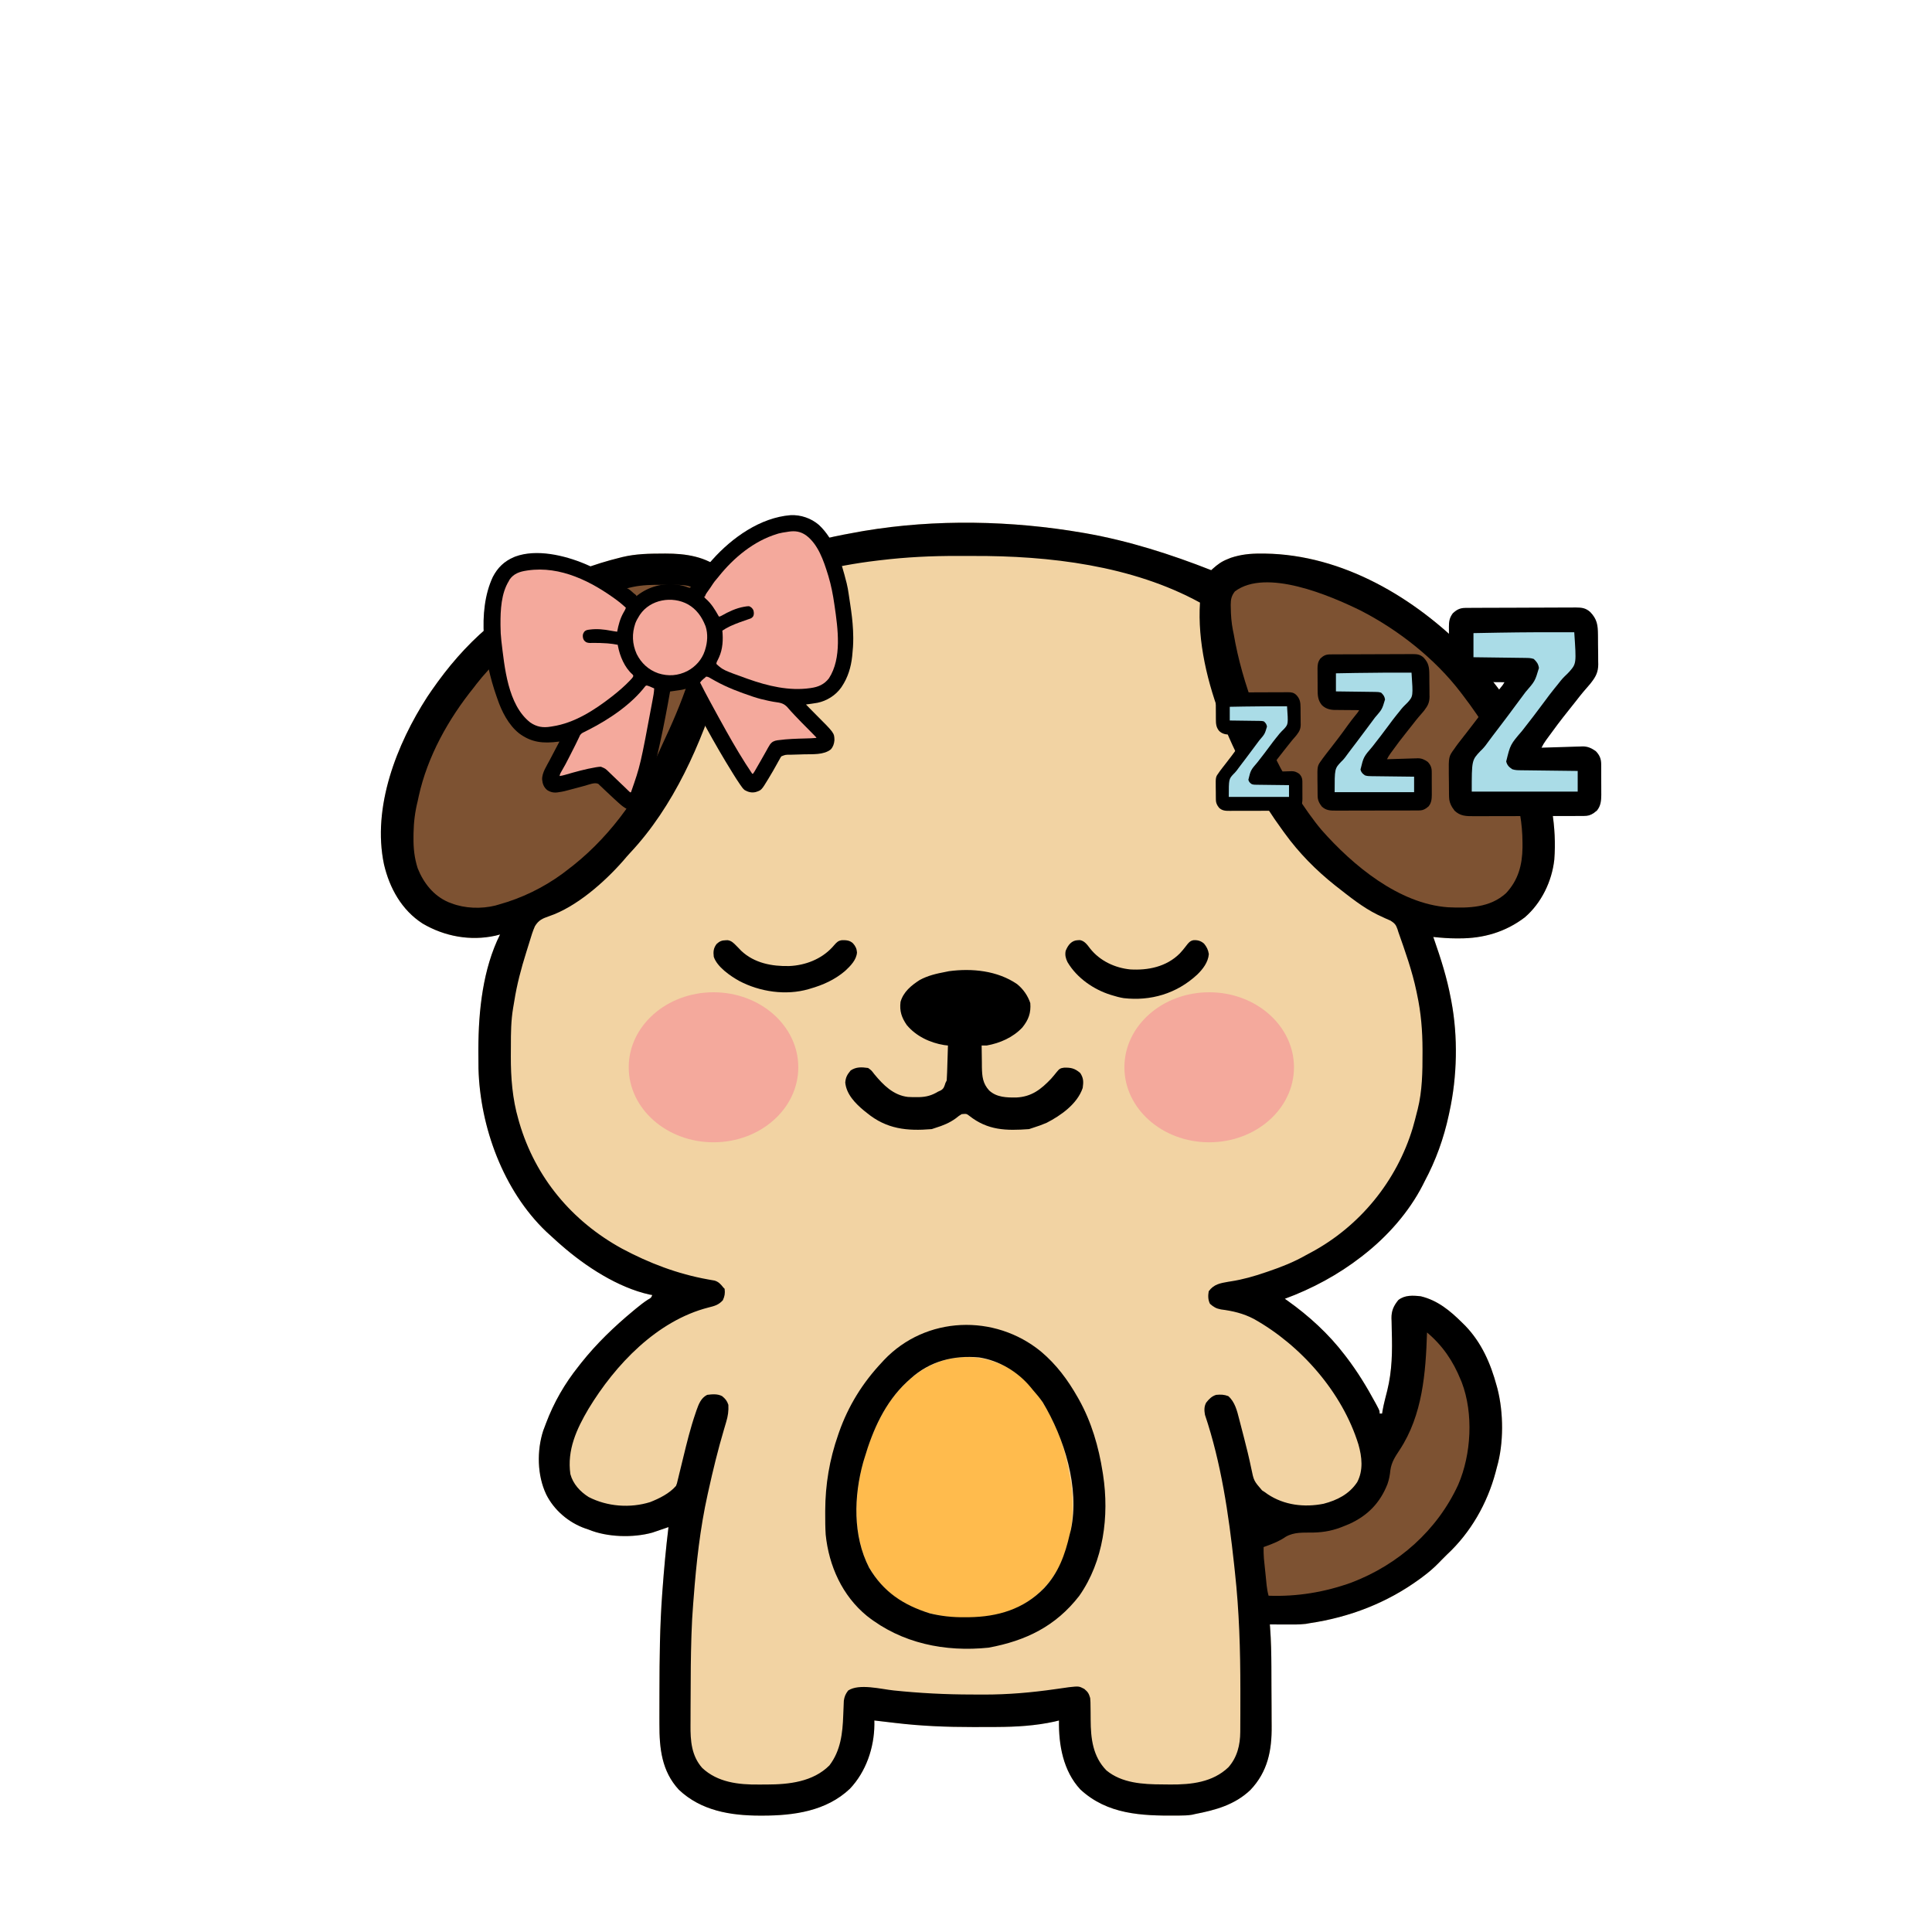 <svg width="350" height="350" viewBox="0 0 350 350" fill="none" xmlns="http://www.w3.org/2000/svg">
<path d="M196.141 96.512C196.339 96.546 196.537 96.58 196.74 96.615C204.487 97.982 212.111 100.414 219.421 103.292C219.569 103.156 219.569 103.156 219.72 103.018C220.548 102.279 221.288 101.727 222.331 101.315C222.652 101.184 222.652 101.184 222.979 101.05C224.805 100.445 226.498 100.273 228.419 100.283C228.792 100.285 228.792 100.285 229.172 100.287C243.242 100.493 256.345 108.287 265.947 118.132C266.749 118.972 267.491 119.853 268.21 120.765C268.726 121.416 269.267 122.043 269.809 122.673C277.275 131.631 282.48 143.997 281.576 155.729C281.147 159.659 279.249 163.585 276.243 166.179C272.74 168.852 268.721 170.017 264.342 169.996C264.165 169.997 263.988 169.998 263.806 169.999C262.412 169.996 261.038 169.886 259.652 169.742C259.708 169.901 259.764 170.059 259.821 170.223C261.038 173.717 262.141 177.176 262.816 180.817C262.853 181.004 262.89 181.19 262.928 181.383C264.144 187.803 263.985 195.013 262.59 201.384C262.527 201.685 262.527 201.685 262.462 201.992C261.549 206.232 260.116 210.221 258.07 214.041C257.964 214.253 257.858 214.465 257.75 214.682C255.227 219.608 251.335 223.991 246.995 227.377C246.81 227.521 246.81 227.521 246.622 227.669C242.453 230.907 237.711 233.466 232.756 235.287C232.899 235.386 233.041 235.485 233.189 235.587C237.097 238.358 240.695 241.643 243.605 245.458C243.702 245.584 243.799 245.71 243.898 245.84C245.905 248.462 247.589 251.215 249.156 254.117C249.235 254.262 249.313 254.407 249.394 254.556C249.933 255.574 249.933 255.574 249.933 256.081C250.083 256.081 250.232 256.081 250.385 256.081C250.424 255.814 250.424 255.814 250.464 255.542C250.578 254.911 250.71 254.302 250.865 253.681C250.913 253.488 250.961 253.294 251.011 253.095C251.11 252.702 251.21 252.31 251.311 251.917C252.203 248.305 252.243 244.815 252.133 241.122C252.117 240.531 252.107 239.94 252.099 239.349C252.088 239.083 252.088 239.083 252.077 238.812C252.065 237.459 252.47 236.56 253.324 235.513C254.513 234.585 255.951 234.676 257.392 234.835C260.424 235.565 262.688 237.438 264.851 239.582C265.05 239.778 265.249 239.974 265.454 240.176C268.406 243.247 270.032 246.983 271.137 251.052C271.184 251.223 271.23 251.394 271.279 251.57C272.394 255.917 272.429 261.492 271.179 265.8C271.098 266.109 271.018 266.418 270.938 266.727C269.431 272.364 266.436 277.63 262.138 281.621C261.952 281.808 261.765 281.994 261.573 282.186C261.387 282.373 261.2 282.559 261.008 282.751C260.896 282.868 260.783 282.985 260.668 283.105C259.741 284.058 258.772 284.887 257.703 285.675C257.545 285.792 257.387 285.909 257.225 286.03C251.313 290.359 244.506 292.981 237.276 294.052C236.922 294.116 236.922 294.116 236.56 294.181C235.296 294.323 234.041 294.302 232.77 294.292C232.508 294.291 232.245 294.29 231.975 294.289C231.331 294.287 230.687 294.283 230.044 294.278C230.059 294.473 230.075 294.668 230.091 294.868C230.267 297.239 230.314 299.599 230.324 301.976C230.324 302.175 230.325 302.375 230.326 302.58C230.331 303.634 230.334 304.687 230.336 305.74C230.339 306.817 230.347 307.893 230.356 308.969C230.362 309.808 230.363 310.647 230.364 311.486C230.365 311.882 230.368 312.279 230.372 312.675C230.417 317.089 229.669 320.962 226.518 324.275C223.683 326.967 220.212 327.913 216.483 328.633C216.314 328.673 216.145 328.713 215.971 328.754C215.182 328.888 214.404 328.9 213.605 328.905C213.353 328.907 213.353 328.907 213.096 328.91C206.801 328.956 200.604 328.71 195.712 324.172C192.609 320.833 191.765 316.092 191.846 311.682C191.581 311.747 191.315 311.812 191.041 311.879C187.607 312.64 184.066 312.844 180.558 312.858C180.287 312.859 180.017 312.861 179.738 312.862C178.867 312.866 177.997 312.868 177.127 312.868C176.83 312.869 176.533 312.869 176.227 312.869C171.526 312.872 166.907 312.692 162.238 312.134C161.884 312.092 161.531 312.051 161.177 312.01C160.25 311.902 159.323 311.792 158.396 311.682C158.398 311.924 158.4 312.167 158.403 312.416C158.367 316.636 156.882 320.979 153.967 324.049C149.687 328.107 143.805 328.911 138.167 328.915C137.995 328.916 137.823 328.916 137.647 328.916C132.324 328.908 126.994 328.029 122.976 324.221C119.861 320.845 119.448 316.718 119.46 312.338C119.46 311.961 119.459 311.585 119.458 311.209C119.457 310.212 119.459 309.214 119.462 308.216C119.464 307.597 119.465 306.978 119.466 306.359C119.475 300.439 119.534 294.534 119.972 288.628C119.986 288.448 119.999 288.267 120.012 288.082C120.291 284.26 120.637 280.452 121.103 276.649C120.855 276.733 120.608 276.818 120.354 276.905C120.207 276.955 120.059 277.006 119.907 277.057C119.602 277.162 119.298 277.267 118.993 277.372C118.792 277.44 118.792 277.44 118.586 277.509C118.451 277.556 118.316 277.602 118.177 277.649C114.685 278.621 109.988 278.49 106.637 277.101C106.437 277.033 106.236 276.965 106.029 276.895C103.02 275.834 100.374 273.585 98.953 270.73C97.309 267.274 97.231 262.804 98.414 259.16C98.517 258.89 98.62 258.619 98.727 258.341C98.818 258.096 98.818 258.096 98.91 257.847C100.339 254.055 102.3 250.655 104.829 247.492C104.984 247.294 105.138 247.097 105.297 246.893C108.097 243.375 111.291 240.312 114.746 237.449C114.907 237.315 115.068 237.181 115.235 237.043C115.925 236.478 116.611 235.933 117.361 235.449C117.956 235.118 117.956 235.118 118.164 234.609C118.002 234.581 117.84 234.553 117.673 234.524C111.926 233.253 106.038 229.404 101.665 225.568C101.471 225.399 101.276 225.229 101.076 225.055C100.512 224.555 99.957 224.047 99.405 223.534C99.254 223.396 99.104 223.258 98.949 223.116C91.192 215.705 86.968 204.176 86.682 193.595C86.664 192.594 86.661 191.593 86.663 190.592C86.663 190.38 86.663 190.169 86.663 189.95C86.681 183.105 87.479 175.511 90.59 169.29C90.308 169.363 90.027 169.435 89.737 169.511C85.21 170.51 80.515 169.643 76.555 167.307C72.768 164.867 70.57 160.892 69.563 156.589C67.382 146.231 71.865 134.809 77.408 126.237C77.943 125.433 78.496 124.643 79.063 123.86C79.159 123.728 79.254 123.595 79.353 123.458C82.319 119.396 85.737 115.677 89.686 112.559C90.091 112.22 90.496 111.881 90.901 111.542C93.275 109.605 95.84 107.969 98.501 106.457C98.663 106.364 98.826 106.272 98.993 106.177C103.19 103.819 107.619 102.187 112.288 101.032C112.448 100.992 112.609 100.951 112.774 100.909C115.188 100.328 117.615 100.291 120.085 100.283C120.242 100.283 120.399 100.282 120.56 100.281C124.161 100.271 128.002 100.808 130.821 103.292C130.821 103.442 130.821 103.591 130.821 103.744C131.04 103.645 131.258 103.546 131.483 103.444C139.283 99.993 147.52 97.731 155.909 96.286C156.123 96.249 156.338 96.211 156.558 96.173C169.472 94.009 183.262 94.29 196.141 96.512Z" fill="#F2D3A3"/>
<path d="M196.141 96.512C196.339 96.546 196.537 96.58 196.74 96.615C204.487 97.982 212.111 100.414 219.421 103.292C219.569 103.156 219.569 103.156 219.72 103.018C220.548 102.279 221.288 101.727 222.331 101.315C222.652 101.184 222.652 101.184 222.979 101.05C224.805 100.445 226.498 100.273 228.419 100.283C228.792 100.285 228.792 100.285 229.172 100.287C243.242 100.493 256.345 108.287 265.947 118.132C266.749 118.972 267.491 119.853 268.21 120.765C268.726 121.416 269.267 122.043 269.809 122.673C277.275 131.631 282.48 143.997 281.576 155.729C281.147 159.659 279.249 163.585 276.243 166.179C272.74 168.852 268.721 170.017 264.342 169.996C264.165 169.997 263.988 169.998 263.806 169.999C262.412 169.996 261.038 169.886 259.652 169.742C259.708 169.901 259.764 170.059 259.821 170.223C261.038 173.717 262.141 177.176 262.816 180.817C262.853 181.004 262.89 181.19 262.928 181.383C264.144 187.803 263.985 195.013 262.59 201.384C262.527 201.685 262.527 201.685 262.462 201.992C261.549 206.232 260.116 210.221 258.07 214.041C257.964 214.253 257.858 214.465 257.75 214.682C255.227 219.608 251.335 223.991 246.995 227.377C246.81 227.521 246.81 227.521 246.622 227.669C242.453 230.907 237.711 233.466 232.756 235.287C232.899 235.386 233.041 235.485 233.189 235.587C237.097 238.358 240.695 241.643 243.605 245.458C243.702 245.584 243.799 245.71 243.898 245.84C245.905 248.462 247.589 251.215 249.156 254.117C249.235 254.262 249.313 254.407 249.394 254.556C249.933 255.574 249.933 255.574 249.933 256.081C250.083 256.081 250.232 256.081 250.385 256.081C250.424 255.814 250.424 255.814 250.464 255.542C250.578 254.911 250.71 254.302 250.865 253.681C250.913 253.488 250.961 253.294 251.011 253.095C251.11 252.702 251.21 252.31 251.311 251.917C252.203 248.305 252.243 244.815 252.133 241.122C252.117 240.531 252.107 239.94 252.099 239.349C252.088 239.083 252.088 239.083 252.077 238.812C252.065 237.459 252.47 236.56 253.324 235.513C254.513 234.585 255.951 234.676 257.392 234.835C260.424 235.565 262.688 237.438 264.851 239.582C265.05 239.778 265.249 239.974 265.454 240.176C268.406 243.247 270.032 246.983 271.137 251.052C271.184 251.223 271.23 251.394 271.279 251.57C272.394 255.917 272.429 261.492 271.179 265.8C271.098 266.109 271.018 266.418 270.938 266.727C269.431 272.364 266.436 277.63 262.138 281.621C261.952 281.808 261.765 281.994 261.573 282.186C261.387 282.373 261.2 282.559 261.008 282.751C260.896 282.868 260.783 282.985 260.668 283.105C259.741 284.058 258.772 284.887 257.703 285.675C257.545 285.792 257.387 285.909 257.225 286.03C251.313 290.359 244.506 292.981 237.276 294.052C236.922 294.116 236.922 294.116 236.56 294.181C235.296 294.323 234.041 294.302 232.77 294.292C232.508 294.291 232.245 294.29 231.975 294.289C231.331 294.287 230.687 294.283 230.044 294.278C230.059 294.473 230.075 294.668 230.091 294.868C230.267 297.239 230.314 299.599 230.324 301.976C230.324 302.175 230.325 302.375 230.326 302.58C230.331 303.634 230.334 304.687 230.336 305.74C230.339 306.817 230.347 307.893 230.356 308.969C230.362 309.808 230.363 310.647 230.364 311.486C230.365 311.882 230.368 312.279 230.372 312.675C230.417 317.089 229.669 320.962 226.518 324.275C223.683 326.967 220.212 327.913 216.483 328.633C216.314 328.673 216.145 328.713 215.971 328.754C215.182 328.888 214.404 328.9 213.605 328.905C213.353 328.907 213.353 328.907 213.096 328.91C206.801 328.956 200.604 328.71 195.712 324.172C192.609 320.833 191.765 316.092 191.846 311.682C191.581 311.747 191.315 311.812 191.041 311.879C187.607 312.64 184.066 312.844 180.558 312.858C180.287 312.859 180.017 312.861 179.738 312.862C178.867 312.866 177.997 312.868 177.127 312.868C176.83 312.869 176.533 312.869 176.227 312.869C171.526 312.872 166.907 312.692 162.238 312.134C161.884 312.092 161.531 312.051 161.177 312.01C160.25 311.902 159.323 311.792 158.396 311.682C158.398 311.924 158.4 312.167 158.403 312.416C158.367 316.636 156.882 320.979 153.967 324.049C149.687 328.107 143.805 328.911 138.167 328.915C137.995 328.916 137.823 328.916 137.647 328.916C132.324 328.908 126.994 328.029 122.976 324.221C119.861 320.845 119.448 316.718 119.46 312.338C119.46 311.961 119.459 311.585 119.458 311.209C119.457 310.212 119.459 309.214 119.462 308.216C119.464 307.597 119.465 306.978 119.466 306.359C119.475 300.439 119.534 294.534 119.972 288.628C119.986 288.448 119.999 288.267 120.012 288.082C120.291 284.26 120.637 280.452 121.103 276.649C120.855 276.733 120.608 276.818 120.354 276.905C120.207 276.955 120.059 277.006 119.907 277.057C119.602 277.162 119.298 277.267 118.993 277.372C118.792 277.44 118.792 277.44 118.586 277.509C118.451 277.556 118.316 277.602 118.177 277.649C114.685 278.621 109.988 278.49 106.637 277.101C106.437 277.033 106.236 276.965 106.029 276.895C103.02 275.834 100.374 273.585 98.953 270.73C97.309 267.274 97.231 262.804 98.414 259.16C98.517 258.89 98.62 258.619 98.727 258.341C98.818 258.096 98.818 258.096 98.91 257.847C100.339 254.055 102.3 250.655 104.829 247.492C104.984 247.294 105.138 247.097 105.297 246.893C108.097 243.375 111.291 240.312 114.746 237.449C114.907 237.315 115.068 237.181 115.235 237.043C115.925 236.478 116.611 235.933 117.361 235.449C117.956 235.118 117.956 235.118 118.164 234.609C118.002 234.581 117.84 234.553 117.673 234.524C111.926 233.253 106.038 229.404 101.665 225.568C101.471 225.399 101.276 225.229 101.076 225.055C100.512 224.555 99.957 224.047 99.405 223.534C99.254 223.396 99.104 223.258 98.949 223.116C91.192 215.705 86.968 204.176 86.682 193.595C86.664 192.594 86.661 191.593 86.663 190.592C86.663 190.38 86.663 190.169 86.663 189.95C86.681 183.105 87.479 175.511 90.59 169.29C90.308 169.363 90.027 169.435 89.737 169.511C85.21 170.51 80.515 169.643 76.555 167.307C72.768 164.867 70.57 160.892 69.563 156.589C67.382 146.231 71.865 134.809 77.408 126.237C77.943 125.433 78.496 124.643 79.063 123.86C79.159 123.728 79.254 123.595 79.353 123.458C82.319 119.396 85.737 115.677 89.686 112.559C90.091 112.22 90.496 111.881 90.901 111.542C93.275 109.605 95.84 107.969 98.501 106.457C98.663 106.364 98.826 106.272 98.993 106.177C103.19 103.819 107.619 102.187 112.288 101.032C112.448 100.992 112.609 100.951 112.774 100.909C115.188 100.328 117.615 100.291 120.085 100.283C120.242 100.283 120.399 100.282 120.56 100.281C124.161 100.271 128.002 100.808 130.821 103.292C130.821 103.442 130.821 103.591 130.821 103.744C131.04 103.645 131.258 103.546 131.483 103.444C139.283 99.993 147.52 97.731 155.909 96.286C156.123 96.249 156.338 96.211 156.558 96.173C169.472 94.009 183.262 94.29 196.141 96.512ZM159.526 101.484C159.168 101.526 159.168 101.526 158.803 101.57C151.125 102.484 143.686 104.363 136.472 107.135C136.266 107.213 136.06 107.291 135.848 107.372C135.323 107.574 134.802 107.783 134.282 107.996C134.006 108.11 133.73 108.223 133.446 108.34C132.819 108.658 132.819 108.658 132.651 109.239C132.627 109.916 132.643 110.582 132.672 111.26C132.743 115.263 131.761 119.372 130.595 123.182C130.527 123.404 130.46 123.625 130.39 123.854C127 134.762 122.065 146.082 114.144 154.516C113.715 154.975 113.311 155.444 112.909 155.926C109.499 159.81 104.415 164.309 99.458 165.984C98.263 166.399 97.572 166.697 96.903 167.801C96.523 168.663 96.243 169.55 95.978 170.452C95.771 171.157 95.548 171.855 95.324 172.555C94.413 175.453 93.641 178.356 93.169 181.359C93.103 181.777 93.031 182.195 92.956 182.612C92.576 184.882 92.548 187.125 92.553 189.422C92.553 190.076 92.548 190.73 92.542 191.384C92.529 195.217 92.833 199.086 93.91 202.783C93.967 202.985 94.024 203.188 94.083 203.397C97.007 213.344 103.621 221.229 112.666 226.192C117.595 228.826 122.759 230.798 128.272 231.781C128.473 231.817 128.674 231.853 128.882 231.891C129.063 231.922 129.245 231.953 129.433 231.984C130.182 232.199 130.574 232.657 131.047 233.253C131.122 233.328 131.197 233.402 131.273 233.479C131.37 234.311 131.295 234.788 130.948 235.556C130.165 236.415 129.441 236.593 128.335 236.869C119.024 239.253 111.479 247.195 106.618 255.219C104.454 258.877 102.706 262.687 103.327 267.041C103.801 268.828 105.101 270.232 106.64 271.2C110.002 272.934 114.163 273.253 117.797 272.114C119.463 271.451 121.263 270.567 122.459 269.19C122.646 268.73 122.646 268.73 122.759 268.21C122.809 268.012 122.858 267.814 122.908 267.61C122.959 267.395 123.01 267.18 123.063 266.959C123.146 266.623 123.146 266.623 123.231 266.28C123.409 265.56 123.584 264.84 123.758 264.119C124.418 261.394 125.082 258.684 125.994 256.031C126.056 255.846 126.118 255.661 126.183 255.471C126.578 254.361 126.995 253.248 128.109 252.691C129.033 252.574 129.967 252.483 130.812 252.919C131.408 253.402 131.708 253.768 131.951 254.499C132.009 255.611 131.88 256.515 131.562 257.579C131.478 257.869 131.393 258.158 131.308 258.447C131.264 258.598 131.219 258.749 131.172 258.904C130.074 262.602 129.164 266.326 128.335 270.094C128.268 270.396 128.268 270.396 128.199 270.703C126.825 276.88 126.136 283.186 125.661 289.488C125.632 289.87 125.601 290.253 125.569 290.636C125.424 292.419 125.331 294.198 125.273 295.986C125.264 296.275 125.254 296.565 125.245 296.864C125.143 300.183 125.121 303.504 125.117 306.825C125.115 307.704 125.11 308.584 125.103 309.464C125.099 310.156 125.098 310.848 125.098 311.541C125.097 311.865 125.095 312.19 125.092 312.514C125.068 315.351 125.26 318.056 127.205 320.27C129.995 322.901 133.808 323.328 137.476 323.285C137.956 323.279 138.435 323.28 138.915 323.281C142.935 323.273 147.276 322.801 150.259 319.818C152.294 317.146 152.646 314.007 152.759 310.763C152.776 310.296 152.795 309.83 152.817 309.363C152.837 308.945 152.852 308.527 152.867 308.108C152.981 307.322 153.175 306.89 153.649 306.257C155.623 304.941 159.641 306.008 161.913 306.243C166.637 306.73 171.316 306.977 176.066 306.977C176.771 306.978 177.476 306.982 178.181 306.986C182.555 306.998 186.855 306.625 191.183 306.003C191.755 305.921 192.327 305.841 192.9 305.761C193.144 305.726 193.388 305.691 193.639 305.655C195.453 305.457 195.453 305.457 196.423 305.96C197.101 306.531 197.245 306.782 197.497 307.613C197.555 308.352 197.555 308.352 197.559 309.187C197.563 309.497 197.568 309.807 197.573 310.118C197.578 310.599 197.582 311.081 197.583 311.562C197.599 314.928 197.965 318.192 200.435 320.722C203.229 323.04 207.08 323.254 210.549 323.263C211.036 323.265 211.522 323.272 212.008 323.279C215.81 323.308 219.685 322.886 222.54 320.156C224.131 318.351 224.671 316.123 224.685 313.762C224.686 313.596 224.688 313.429 224.689 313.257C224.694 312.707 224.695 312.157 224.695 311.607C224.697 311.216 224.699 310.825 224.701 310.434C224.706 309.174 224.705 307.913 224.704 306.653C224.704 306.438 224.704 306.224 224.704 306.003C224.702 298.891 224.495 291.86 223.715 284.785C223.665 284.316 223.615 283.847 223.565 283.378C222.582 274.301 221.215 264.994 218.291 256.307C218.153 255.517 218.116 254.815 218.512 254.098C219.023 253.454 219.532 252.924 220.325 252.691C221.146 252.616 221.739 252.628 222.514 252.917C223.707 253.949 224.11 255.581 224.484 257.065C224.53 257.241 224.576 257.416 224.623 257.597C224.72 257.969 224.816 258.341 224.911 258.714C225.059 259.294 225.21 259.873 225.362 260.452C225.839 262.285 226.287 264.117 226.67 265.972C227.138 268.26 227.138 268.26 228.638 269.998C228.804 270.104 228.969 270.211 229.14 270.32C229.31 270.443 229.48 270.565 229.655 270.692C232.645 272.686 236.283 273.11 239.772 272.423C242.241 271.782 244.425 270.68 245.865 268.512C247.003 266.374 246.735 263.923 246.091 261.675C243.183 252.255 235.675 243.705 227.139 238.933C225.235 237.931 223.305 237.486 221.183 237.215C220.315 237.051 219.85 236.774 219.195 236.191C218.83 235.462 218.837 234.72 218.969 233.931C219.89 232.647 221.049 232.46 222.544 232.198C222.693 232.175 222.842 232.152 222.996 232.128C225.165 231.792 227.195 231.21 229.267 230.498C229.429 230.444 229.591 230.389 229.759 230.332C232.144 229.523 234.409 228.63 236.598 227.377C236.905 227.212 237.212 227.048 237.519 226.885C246.37 222.13 253.034 213.943 255.932 204.332C256.213 203.355 256.473 202.373 256.714 201.384C256.752 201.244 256.789 201.103 256.828 200.958C257.659 197.64 257.71 194.162 257.703 190.762C257.703 190.46 257.703 190.46 257.703 190.152C257.695 186.739 257.437 183.483 256.714 180.139C256.675 179.95 256.636 179.761 256.597 179.567C255.833 175.908 254.564 172.358 253.324 168.838C253.27 168.666 253.217 168.494 253.162 168.317C252.882 167.503 252.635 167.249 251.9 166.777C251.599 166.64 251.297 166.508 250.993 166.38C250.663 166.228 250.335 166.074 250.007 165.919C249.759 165.803 249.759 165.803 249.507 165.684C246.89 164.39 244.536 162.494 242.249 160.701C242.123 160.603 241.998 160.504 241.868 160.403C238.442 157.684 235.319 154.527 232.756 150.982C232.646 150.832 232.536 150.682 232.423 150.528C224.365 139.514 216.489 123.147 217.387 109.169C205.083 102.432 190.052 100.659 176.227 100.718C175.306 100.722 174.384 100.719 173.463 100.715C168.774 100.699 164.183 100.925 159.526 101.484Z" fill="black"/>
<path d="M246.443 110.582C253.273 114.074 259.968 119.326 264.625 125.442C264.744 125.598 264.863 125.754 264.986 125.914C266.754 128.234 268.413 130.572 269.823 133.127C269.927 133.313 270.032 133.499 270.139 133.691C273.452 139.654 275.788 145.741 275.813 152.621C275.815 153.061 275.815 153.061 275.817 153.509C275.774 156.712 275.047 159.435 272.835 161.807C269.902 164.468 266.081 164.529 262.338 164.363C253.418 163.736 245.043 156.751 239.391 150.334C238.645 149.45 237.951 148.531 237.277 147.592C237.174 147.449 237.071 147.306 236.964 147.159C233.251 141.963 230.295 136.39 228.04 130.414C227.799 129.776 227.552 129.141 227.305 128.505C225.617 124.091 224.283 119.481 223.489 114.819C223.444 114.599 223.398 114.378 223.351 114.151C223.084 112.795 222.986 111.466 222.967 110.087C222.963 109.924 222.959 109.761 222.955 109.592C222.956 108.579 223.089 107.937 223.715 107.135C229.37 102.894 240.98 107.909 246.443 110.582Z" fill="#7D5232"/>
<path d="M119.888 105.948C120.314 105.946 120.314 105.946 120.749 105.943C124.922 105.952 124.922 105.952 126.527 107.361C126.992 108.429 127.058 109.446 127.05 110.596C127.048 110.863 127.048 110.863 127.046 111.136C126.89 119.16 123.357 127.728 119.993 134.86C119.747 135.386 119.508 135.915 119.271 136.445C115.513 144.732 109.901 152.314 102.569 157.763C102.348 157.932 102.126 158.101 101.898 158.275C98.431 160.811 94.5 162.725 90.364 163.865C90.16 163.925 89.956 163.984 89.746 164.046C87.204 164.677 84.217 164.587 81.775 163.639C81.491 163.532 81.491 163.532 81.201 163.422C78.528 162.255 76.744 159.975 75.673 157.311C75.074 155.436 74.885 153.678 74.91 151.717C74.913 151.331 74.913 151.331 74.916 150.938C74.951 148.914 75.184 147.069 75.673 145.106C75.733 144.824 75.793 144.541 75.856 144.25C77.439 137.033 81.233 130.247 85.844 124.538C86.062 124.251 86.062 124.251 86.285 123.957C89.028 120.426 92.367 117.386 96.014 114.819C96.152 114.721 96.289 114.622 96.43 114.521C101.692 110.76 107.766 107.855 114.096 106.457C114.278 106.415 114.459 106.374 114.647 106.331C116.396 105.967 118.105 105.937 119.888 105.948Z" fill="#7D5232"/>
<path d="M180.997 247.04C181.203 247.119 181.408 247.198 181.62 247.28C186.741 249.524 189.819 254.992 191.846 259.923C192.847 262.499 193.403 265.121 193.88 267.834C193.92 268.045 193.96 268.257 194.001 268.474C194.611 272.612 194.382 277.234 192.976 281.169C192.887 281.429 192.797 281.689 192.705 281.957C191.079 286.214 187.995 289.515 183.882 291.436C178.448 293.815 171.467 293.559 166.018 291.445C161.803 289.717 158.861 286.907 156.892 282.811C153.853 275.447 155.15 266.889 158.127 259.726C159.364 256.867 160.808 254.103 162.916 251.787C163.013 251.678 163.111 251.57 163.211 251.458C167.906 246.306 174.474 244.406 180.997 247.04Z" fill="#FFBB4D"/>
<path d="M188.605 244.862C191.387 247.21 193.443 249.977 195.237 253.143C195.311 253.272 195.385 253.402 195.461 253.536C197.731 257.594 199.044 262.126 199.757 266.704C199.796 266.952 199.796 266.952 199.836 267.205C200.967 274.652 199.925 282.826 195.516 289.107C191.242 294.614 185.867 297.229 179.113 298.487C171.202 299.305 163.355 297.726 157.049 292.736C152.587 289.086 150.158 283.677 149.581 278.005C149.499 276.739 149.493 275.473 149.496 274.205C149.496 274.033 149.496 273.861 149.496 273.684C149.512 268.92 150.27 264.425 151.841 259.923C151.892 259.776 151.942 259.629 151.994 259.478C153.681 254.678 156.274 250.505 159.752 246.814C159.878 246.675 160.005 246.537 160.136 246.394C167.712 238.396 180.203 237.96 188.605 244.862ZM164.95 249.752C164.737 249.945 164.523 250.137 164.303 250.336C160.309 254.067 158.116 259.049 156.587 264.217C156.518 264.445 156.449 264.673 156.378 264.908C154.682 271.049 154.462 278.196 157.443 283.987C160.029 288.389 163.627 290.767 168.424 292.268C170.542 292.79 172.59 292.998 174.768 292.978C175.016 292.977 175.264 292.975 175.52 292.973C180.736 292.904 185.411 291.535 189.134 287.723C191.747 284.966 192.951 281.632 193.78 277.992C193.845 277.706 193.919 277.422 194.003 277.141C195.614 269.482 192.814 260.551 188.908 254.047C188.352 253.245 187.748 252.515 187.1 251.786C186.888 251.527 186.888 251.527 186.673 251.262C184.351 248.478 180.987 246.466 177.381 245.91C172.728 245.49 168.467 246.574 164.95 249.752Z" fill="black"/>
<path d="M258.521 241.39C261.336 243.759 263.238 246.554 264.624 249.978C264.688 250.131 264.753 250.284 264.819 250.442C266.956 256.086 266.547 263.464 264.172 268.964C260.366 277.232 253.336 283.448 244.853 286.685C239.994 288.442 234.979 289.267 229.817 289.08C229.475 287.876 229.41 286.622 229.284 285.381C229.238 284.929 229.191 284.478 229.143 284.026C229.113 283.739 229.084 283.451 229.053 283.155C229.013 282.763 229.013 282.763 228.972 282.362C228.916 281.659 228.902 280.97 228.913 280.265C229.096 280.199 229.28 280.133 229.468 280.065C230.719 279.602 231.83 279.165 232.925 278.4C234.457 277.512 236.126 277.666 237.845 277.64C239.969 277.594 241.643 277.247 243.604 276.423C243.877 276.311 244.15 276.199 244.431 276.084C247.751 274.581 250.003 272.275 251.345 268.879C251.647 268.016 251.791 267.229 251.882 266.322C252.091 264.865 252.765 263.869 253.559 262.665C257.711 256.353 258.28 248.744 258.521 241.39Z" fill="#7D5232"/>
<path d="M184.247 178.274C185.36 179.169 186.197 180.367 186.648 181.721C186.789 183.515 186.323 184.757 185.207 186.142C183.516 187.939 181.149 188.983 178.737 189.406C178.439 189.406 178.141 189.406 177.833 189.406C177.839 190.423 177.856 191.44 177.876 192.457C177.877 192.743 177.878 193.03 177.88 193.326C177.919 195.01 178.024 196.266 179.19 197.542C180.543 198.807 182.379 198.844 184.137 198.82C186.884 198.684 188.579 197.353 190.406 195.436C190.761 195.035 191.105 194.623 191.437 194.202C191.873 193.668 192.063 193.503 192.74 193.42C193.997 193.379 194.697 193.531 195.689 194.378C196.307 195.306 196.3 196.001 196.141 197.09C195.175 199.987 192.174 202.09 189.586 203.419C188.769 203.766 187.948 204.061 187.1 204.323C186.876 204.397 186.653 204.472 186.422 204.549C182.278 204.855 178.947 204.789 175.601 202.143C175.089 201.755 175.089 201.755 174.217 201.837C173.703 202.151 173.703 202.151 173.186 202.571C172.016 203.429 170.848 203.896 169.471 204.323C169.135 204.435 169.135 204.435 168.793 204.549C164.301 204.928 160.597 204.54 157.04 201.611C156.776 201.401 156.776 201.401 156.506 201.188C154.939 199.881 153.326 198.228 153.127 196.115C153.21 195.128 153.482 194.687 154.101 193.926C155.112 193.252 156.082 193.311 157.266 193.474C157.859 193.898 157.859 193.898 158.396 194.604C159.998 196.541 161.844 198.421 164.481 198.722C164.964 198.749 165.442 198.758 165.925 198.757C166.095 198.757 166.265 198.757 166.439 198.757C167.77 198.73 168.778 198.464 169.923 197.768C170.084 197.695 170.244 197.623 170.41 197.547C171.003 197.218 171.074 196.815 171.279 196.186C171.353 196.037 171.428 195.888 171.505 195.734C171.54 195.259 171.561 194.782 171.576 194.306C171.586 194.021 171.595 193.737 171.605 193.445C171.614 193.147 171.623 192.849 171.632 192.542C171.642 192.239 171.652 191.936 171.662 191.633C171.686 190.891 171.709 190.148 171.731 189.406C171.383 189.364 171.383 189.364 171.028 189.322C168.478 188.909 165.95 187.711 164.277 185.704C163.34 184.352 162.935 183.165 163.142 181.495C163.66 179.69 165.08 178.52 166.612 177.538C168.088 176.735 169.637 176.379 171.279 176.07C171.485 176.028 171.691 175.986 171.904 175.943C176.089 175.377 180.69 175.842 184.247 178.274Z" fill="black"/>
<path d="M131.486 170.335C131.65 170.33 131.65 170.33 131.816 170.325C132.496 170.411 132.916 170.843 133.377 171.315C133.478 171.418 133.579 171.521 133.684 171.626C133.887 171.835 134.089 172.045 134.29 172.255C136.64 174.472 139.834 175.081 142.97 175.007C145.877 174.89 148.776 173.764 150.756 171.631C150.89 171.483 151.023 171.333 151.154 171.183C151.584 170.693 151.867 170.409 152.519 170.324C153.305 170.313 153.92 170.336 154.517 170.881C154.97 171.379 155.205 171.864 155.252 172.537C155.171 173.886 154.048 175.022 153.095 175.895C151.235 177.484 149.099 178.443 146.759 179.109C146.623 179.15 146.623 179.15 146.484 179.192C142.386 180.383 137.636 179.68 133.91 177.703C132.301 176.812 129.892 175.149 129.304 173.324C129.193 172.402 129.255 171.756 129.821 171.01C130.357 170.517 130.763 170.348 131.486 170.335Z" fill="black"/>
<path d="M195.272 170.325C195.392 170.32 195.512 170.314 195.636 170.309C196.456 170.444 196.945 171.119 197.458 171.801C199.275 174.12 202.055 175.355 204.757 175.62C207.933 175.807 211.289 175.177 213.743 172.713C214.152 172.271 214.534 171.815 214.9 171.328C215.288 170.814 215.591 170.432 216.206 170.326C216.944 170.279 217.545 170.434 218.131 170.954C218.605 171.537 218.871 172.057 218.992 172.84C218.869 174.36 217.857 175.619 216.88 176.565C213.11 180.058 208.394 181.369 203.578 180.823C202.842 180.703 202.128 180.515 201.413 180.286C201.284 180.246 201.284 180.246 201.152 180.206C198.19 179.269 195.127 177.236 193.39 174.298C193.065 173.639 192.905 173.016 193.053 172.266C193.492 171.149 194.164 170.358 195.272 170.325Z" fill="black"/>
<path d="M221.975 125.445C222.135 125.444 222.135 125.444 222.299 125.442C222.416 125.442 222.533 125.442 222.653 125.441C222.778 125.441 222.903 125.44 223.028 125.439C223.366 125.436 223.705 125.435 224.044 125.435C224.256 125.434 224.467 125.433 224.679 125.432C225.342 125.43 226.005 125.428 226.668 125.428C227.433 125.427 228.198 125.424 228.962 125.419C229.554 125.415 230.145 125.413 230.737 125.413C231.09 125.413 231.443 125.412 231.796 125.408C232.128 125.405 232.461 125.405 232.793 125.407C232.972 125.407 233.152 125.404 233.331 125.402C233.944 125.407 234.337 125.453 234.804 125.867C235.511 126.595 235.599 127.215 235.604 128.199C235.605 128.308 235.607 128.417 235.608 128.53C235.609 128.76 235.61 128.99 235.611 129.22C235.612 129.571 235.618 129.92 235.624 130.27C235.625 130.495 235.626 130.719 235.627 130.944C235.629 131.047 235.631 131.151 235.634 131.258C235.627 132.028 235.405 132.495 234.936 133.099C234.873 133.18 234.873 133.18 234.81 133.262C234.7 133.398 234.585 133.528 234.47 133.659C234.385 133.757 234.3 133.855 234.216 133.953C234.173 134.002 234.131 134.051 234.087 134.102C233.835 134.4 233.596 134.71 233.356 135.018C233.104 135.342 232.849 135.663 232.591 135.983C231.816 136.944 231.077 137.93 230.356 138.932C230.319 138.982 230.282 139.033 230.245 139.086C230.07 139.33 229.921 139.571 229.79 139.841C229.869 139.838 229.948 139.836 230.03 139.833C230.736 139.809 231.441 139.787 232.148 139.768C232.531 139.758 232.915 139.745 233.299 139.731C233.46 139.727 233.621 139.723 233.782 139.719C233.853 139.716 233.924 139.712 233.997 139.709C234.545 139.701 234.933 139.883 235.379 140.196C235.759 140.585 235.933 140.978 235.936 141.521C235.937 141.606 235.937 141.69 235.938 141.778C235.938 141.914 235.938 141.914 235.938 142.052C235.938 142.146 235.939 142.24 235.939 142.338C235.94 142.537 235.94 142.736 235.939 142.935C235.939 143.238 235.941 143.541 235.943 143.844C235.944 144.038 235.944 144.231 235.944 144.425C235.944 144.515 235.945 144.605 235.946 144.698C235.942 145.296 235.894 145.84 235.496 146.319C235.445 146.358 235.393 146.398 235.34 146.439C235.289 146.48 235.238 146.521 235.185 146.563C234.827 146.805 234.577 146.871 234.14 146.873C233.977 146.874 233.977 146.874 233.811 146.875C233.691 146.875 233.571 146.875 233.451 146.875C233.325 146.875 233.198 146.876 233.072 146.877C232.728 146.878 232.385 146.879 232.041 146.879C231.827 146.879 231.612 146.879 231.397 146.88C230.648 146.881 229.898 146.882 229.148 146.882C228.45 146.882 227.752 146.884 227.054 146.886C226.454 146.889 225.854 146.89 225.255 146.89C224.897 146.89 224.539 146.89 224.181 146.892C223.844 146.894 223.507 146.894 223.17 146.892C223.046 146.892 222.923 146.893 222.8 146.894C222.027 146.9 221.41 146.885 220.829 146.32C220.769 146.233 220.769 146.233 220.709 146.145C220.668 146.087 220.627 146.03 220.585 145.971C220.38 145.62 220.277 145.315 220.27 144.908C220.267 144.783 220.267 144.783 220.265 144.655C220.264 144.566 220.263 144.476 220.262 144.384C220.261 144.244 220.261 144.244 220.259 144.101C220.258 143.904 220.257 143.706 220.256 143.509C220.254 143.21 220.249 142.91 220.243 142.611C220.224 140.754 220.224 140.754 220.831 139.93C220.882 139.856 220.932 139.782 220.985 139.706C221.145 139.481 221.313 139.265 221.485 139.048C221.611 138.886 221.737 138.724 221.863 138.562C221.927 138.48 221.991 138.398 222.057 138.314C222.367 137.918 222.672 137.518 222.976 137.119C223.035 137.042 223.094 136.965 223.155 136.885C223.583 136.323 223.997 135.752 224.408 135.177C224.775 134.665 225.161 134.172 225.56 133.684C225.79 133.407 225.79 133.407 225.976 133.099C225.927 133.099 225.878 133.099 225.827 133.099C225.312 133.097 224.796 133.092 224.281 133.086C224.089 133.083 223.897 133.082 223.706 133.082C223.428 133.081 223.152 133.077 222.874 133.073C222.79 133.073 222.705 133.074 222.618 133.074C221.94 133.06 221.319 132.889 220.835 132.388C220.303 131.729 220.27 131.086 220.269 130.266C220.268 130.164 220.267 130.062 220.267 129.957C220.266 129.741 220.266 129.526 220.266 129.31C220.265 128.981 220.262 128.652 220.259 128.323C220.258 128.113 220.258 127.903 220.258 127.694C220.256 127.596 220.255 127.498 220.254 127.397C220.257 126.822 220.31 126.469 220.653 126.002C221.077 125.61 221.397 125.448 221.975 125.445Z" fill="black"/>
<path d="M233.161 127.954C233.381 131.181 233.381 131.181 232.657 132.012C232.5 132.18 232.34 132.34 232.172 132.496C231.889 132.771 231.653 133.084 231.409 133.393C231.313 133.511 231.217 133.629 231.12 133.747C230.751 134.2 230.404 134.669 230.057 135.139C229.314 136.135 228.569 137.129 227.796 138.101C226.577 139.52 226.577 139.52 226.153 141.26C226.255 141.658 226.438 141.829 226.774 142.059C227.086 142.163 227.336 142.162 227.665 142.166C227.728 142.166 227.792 142.167 227.857 142.168C228.065 142.171 228.274 142.173 228.483 142.175C228.628 142.177 228.773 142.179 228.917 142.181C229.299 142.186 229.68 142.19 230.061 142.195C230.45 142.199 230.838 142.204 231.227 142.209C231.99 142.218 232.753 142.227 233.516 142.236C233.516 142.939 233.516 143.641 233.516 144.365C229.916 144.365 226.315 144.365 222.605 144.365C222.605 141.13 222.605 141.13 223.505 140.181C223.563 140.124 223.621 140.068 223.681 140.01C223.941 139.745 224.152 139.449 224.368 139.148C224.455 139.031 224.542 138.915 224.629 138.799C224.674 138.738 224.719 138.678 224.765 138.616C225.045 138.245 225.328 137.876 225.61 137.507C226.123 136.836 226.628 136.16 227.127 135.479C227.463 135.022 227.802 134.567 228.144 134.114C229.123 132.984 229.123 132.984 229.524 131.635C229.46 131.209 229.302 130.999 228.992 130.704C228.694 130.605 228.464 130.601 228.15 130.597C228.092 130.596 228.034 130.595 227.974 130.594C227.783 130.591 227.591 130.589 227.4 130.587C227.267 130.585 227.134 130.583 227.001 130.582C226.652 130.577 226.302 130.572 225.952 130.568C225.596 130.563 225.239 130.559 224.882 130.554C224.182 130.544 223.482 130.535 222.782 130.526C222.782 129.707 222.782 128.887 222.782 128.043C223.597 128.027 224.412 128.012 225.227 127.998C225.289 127.997 225.35 127.996 225.413 127.995C227.996 127.951 230.578 127.943 233.161 127.954Z" fill="#AADCE7"/>
<path d="M240.952 118.55C241.163 118.548 241.163 118.548 241.379 118.546C241.534 118.546 241.688 118.546 241.847 118.545C242.012 118.544 242.176 118.543 242.341 118.542C242.788 118.539 243.235 118.537 243.682 118.536C243.961 118.536 244.241 118.535 244.52 118.534C245.395 118.53 246.27 118.528 247.145 118.527C248.153 118.526 249.162 118.522 250.171 118.515C250.951 118.51 251.732 118.508 252.512 118.508C252.978 118.507 253.444 118.506 253.91 118.502C254.348 118.498 254.787 118.497 255.225 118.499C255.462 118.5 255.698 118.496 255.935 118.493C256.743 118.501 257.262 118.56 257.879 119.107C258.811 120.067 258.927 120.885 258.934 122.184C258.936 122.328 258.937 122.472 258.939 122.62C258.941 122.924 258.942 123.228 258.943 123.531C258.944 123.993 258.952 124.455 258.96 124.917C258.962 125.213 258.963 125.509 258.964 125.805C258.967 125.942 258.97 126.078 258.973 126.219C258.965 127.235 258.672 127.852 258.052 128.649C257.97 128.755 257.97 128.755 257.886 128.864C257.741 129.042 257.59 129.215 257.438 129.388C257.326 129.516 257.214 129.645 257.102 129.775C257.046 129.84 256.99 129.905 256.933 129.972C256.599 130.365 256.285 130.774 255.968 131.181C255.635 131.608 255.299 132.032 254.958 132.454C253.936 133.721 252.961 135.023 252.01 136.344C251.961 136.411 251.913 136.478 251.863 136.547C251.633 136.87 251.435 137.188 251.264 137.544C251.368 137.54 251.472 137.537 251.579 137.533C252.511 137.502 253.442 137.473 254.374 137.448C254.88 137.434 255.386 137.417 255.893 137.398C256.105 137.393 256.318 137.388 256.531 137.383C256.624 137.378 256.717 137.374 256.813 137.369C257.536 137.359 258.048 137.599 258.637 138.012C259.138 138.525 259.368 139.044 259.372 139.76C259.373 139.872 259.374 139.984 259.375 140.099C259.375 140.278 259.375 140.278 259.375 140.461C259.375 140.585 259.376 140.71 259.376 140.838C259.377 141.1 259.377 141.363 259.376 141.625C259.376 142.025 259.379 142.425 259.382 142.825C259.382 143.081 259.382 143.336 259.382 143.592C259.383 143.711 259.384 143.83 259.385 143.952C259.38 144.741 259.317 145.459 258.791 146.091C258.724 146.143 258.656 146.195 258.586 146.249C258.519 146.303 258.451 146.357 258.382 146.412C257.908 146.732 257.579 146.82 257.002 146.821C256.788 146.823 256.788 146.823 256.569 146.824C256.41 146.824 256.252 146.824 256.094 146.824C255.927 146.825 255.76 146.826 255.593 146.827C255.14 146.829 254.687 146.829 254.234 146.829C253.95 146.829 253.667 146.83 253.384 146.831C252.395 146.833 251.405 146.834 250.416 146.834C249.495 146.833 248.574 146.836 247.653 146.84C246.862 146.843 246.071 146.844 245.279 146.844C244.807 146.844 244.335 146.844 243.862 146.847C243.418 146.849 242.973 146.849 242.528 146.847C242.366 146.847 242.203 146.848 242.04 146.849C241.02 146.857 240.207 146.837 239.44 146.092C239.361 145.978 239.361 145.978 239.282 145.861C239.227 145.785 239.173 145.709 239.118 145.631C238.847 145.169 238.711 144.766 238.702 144.23C238.699 144.064 238.699 144.064 238.696 143.896C238.695 143.778 238.694 143.66 238.693 143.538C238.691 143.353 238.691 143.353 238.689 143.165C238.686 142.904 238.685 142.644 238.684 142.383C238.682 141.988 238.674 141.594 238.667 141.199C238.642 138.749 238.642 138.749 239.442 137.661C239.509 137.563 239.576 137.466 239.646 137.366C239.857 137.069 240.079 136.783 240.306 136.498C240.472 136.284 240.638 136.07 240.804 135.856C240.889 135.748 240.974 135.64 241.061 135.529C241.469 135.006 241.871 134.479 242.273 133.952C242.351 133.85 242.429 133.749 242.509 133.644C243.074 132.902 243.62 132.149 244.162 131.39C244.646 130.715 245.156 130.064 245.682 129.42C245.986 129.054 245.986 129.054 246.231 128.649C246.166 128.649 246.101 128.648 246.034 128.648C245.354 128.646 244.675 128.639 243.995 128.631C243.742 128.628 243.489 128.626 243.235 128.626C242.87 128.625 242.505 128.62 242.139 128.614C242.027 128.615 241.916 128.615 241.8 128.616C240.906 128.597 240.086 128.371 239.448 127.71C238.746 126.841 238.703 125.993 238.701 124.911C238.7 124.776 238.699 124.642 238.699 124.503C238.697 124.218 238.697 123.934 238.697 123.65C238.696 123.215 238.692 122.782 238.688 122.347C238.687 122.071 238.686 121.794 238.686 121.517C238.685 121.388 238.683 121.258 238.681 121.125C238.686 120.367 238.755 119.901 239.208 119.285C239.768 118.768 240.19 118.555 240.952 118.55Z" fill="black"/>
<path d="M255.711 121.86C256.001 126.117 256.001 126.117 255.045 127.215C254.839 127.436 254.628 127.647 254.406 127.853C254.032 128.215 253.721 128.628 253.4 129.036C253.273 129.192 253.145 129.347 253.018 129.503C252.531 130.101 252.073 130.72 251.615 131.34C250.635 132.654 249.652 133.966 248.632 135.248C247.024 137.119 247.024 137.119 246.465 139.416C246.599 139.941 246.841 140.167 247.284 140.47C247.695 140.607 248.026 140.605 248.459 140.611C248.543 140.612 248.626 140.613 248.712 140.614C248.988 140.618 249.263 140.621 249.539 140.624C249.73 140.626 249.921 140.629 250.112 140.631C250.615 140.637 251.117 140.643 251.62 140.649C252.133 140.655 252.646 140.661 253.159 140.668C254.166 140.68 255.173 140.692 256.179 140.704C256.179 141.631 256.179 142.558 256.179 143.513C251.429 143.513 246.678 143.513 241.783 143.513C241.783 139.244 241.783 139.244 242.971 137.992C243.047 137.917 243.124 137.843 243.203 137.766C243.546 137.417 243.824 137.026 244.109 136.629C244.224 136.475 244.338 136.322 244.453 136.168C244.513 136.089 244.572 136.009 244.633 135.927C245.002 135.437 245.375 134.951 245.748 134.464C246.424 133.579 247.091 132.687 247.75 131.789C248.192 131.185 248.64 130.585 249.091 129.987C250.382 128.497 250.382 128.497 250.912 126.717C250.827 126.155 250.619 125.877 250.21 125.488C249.817 125.357 249.513 125.353 249.099 125.347C249.023 125.346 248.946 125.345 248.867 125.344C248.615 125.34 248.362 125.337 248.109 125.334C247.934 125.332 247.759 125.329 247.583 125.327C247.122 125.32 246.661 125.315 246.2 125.309C245.729 125.303 245.258 125.297 244.788 125.29C243.864 125.278 242.941 125.266 242.017 125.254C242.017 124.173 242.017 123.091 242.017 121.977C243.093 121.957 244.168 121.937 245.243 121.919C245.324 121.917 245.405 121.916 245.488 121.914C248.896 121.856 252.303 121.846 255.711 121.86Z" fill="#AADCE7"/>
<path d="M265.511 110.126C265.793 110.123 265.793 110.123 266.081 110.121C266.287 110.12 266.493 110.12 266.705 110.119C266.924 110.118 267.144 110.116 267.363 110.115C267.959 110.111 268.555 110.109 269.151 110.107C269.523 110.106 269.896 110.105 270.269 110.104C271.435 110.099 272.602 110.096 273.768 110.095C275.113 110.094 276.458 110.088 277.803 110.079C278.844 110.073 279.885 110.069 280.925 110.069C281.546 110.069 282.167 110.067 282.788 110.061C283.373 110.056 283.957 110.055 284.542 110.058C284.858 110.059 285.173 110.054 285.488 110.05C286.567 110.06 287.259 110.139 288.08 110.868C289.324 112.149 289.478 113.239 289.488 114.971C289.49 115.163 289.492 115.355 289.494 115.552C289.497 115.957 289.499 116.362 289.499 116.767C289.501 117.383 289.512 117.999 289.523 118.614C289.525 119.009 289.526 119.404 289.527 119.799C289.531 119.981 289.535 120.163 289.54 120.351C289.528 121.706 289.137 122.528 288.311 123.591C288.202 123.732 288.202 123.732 288.09 123.877C287.897 124.116 287.695 124.346 287.492 124.576C287.343 124.747 287.194 124.92 287.045 125.092C286.971 125.179 286.896 125.265 286.819 125.355C286.375 125.88 285.955 126.424 285.533 126.966C285.089 127.536 284.64 128.102 284.187 128.664C282.824 130.354 281.523 132.089 280.255 133.851C280.19 133.94 280.126 134.03 280.059 134.122C279.753 134.552 279.489 134.976 279.26 135.451C279.399 135.446 279.538 135.441 279.681 135.436C280.923 135.395 282.165 135.356 283.407 135.323C284.082 135.305 284.757 135.282 285.432 135.257C285.716 135.25 285.999 135.243 286.283 135.236C286.407 135.23 286.531 135.224 286.66 135.218C287.624 135.204 288.307 135.525 289.092 136.075C289.759 136.76 290.066 137.451 290.071 138.406C290.072 138.555 290.074 138.704 290.075 138.858C290.075 139.097 290.075 139.097 290.075 139.341C290.076 139.506 290.076 139.672 290.077 139.843C290.078 140.193 290.078 140.543 290.077 140.893C290.077 141.426 290.08 141.959 290.084 142.492C290.085 142.833 290.085 143.174 290.085 143.515C290.086 143.673 290.088 143.832 290.089 143.995C290.082 145.047 289.997 146.005 289.297 146.846C289.207 146.916 289.116 146.986 289.023 147.057C288.934 147.129 288.844 147.201 288.751 147.276C288.12 147.702 287.681 147.818 286.912 147.821C286.625 147.823 286.625 147.823 286.334 147.825C286.123 147.825 285.912 147.825 285.701 147.824C285.478 147.825 285.256 147.826 285.033 147.828C284.429 147.83 283.825 147.831 283.22 147.831C282.843 147.832 282.465 147.832 282.087 147.833C280.768 147.836 279.449 147.837 278.13 147.837C276.902 147.837 275.675 147.84 274.447 147.845C273.391 147.849 272.336 147.851 271.281 147.851C270.651 147.85 270.021 147.851 269.392 147.855C268.799 147.858 268.206 147.858 267.613 147.855C267.396 147.855 267.179 147.856 266.963 147.858C265.603 147.869 264.519 147.842 263.495 146.848C263.391 146.696 263.391 146.696 263.284 146.54C263.212 146.439 263.14 146.338 263.066 146.234C262.705 145.617 262.524 145.08 262.512 144.365C262.507 144.145 262.507 144.145 262.503 143.92C262.502 143.763 262.5 143.605 262.499 143.443C262.496 143.197 262.496 143.197 262.493 142.946C262.491 142.598 262.488 142.251 262.487 141.903C262.484 141.377 262.475 140.851 262.465 140.324C262.432 137.057 262.432 137.057 263.499 135.607C263.588 135.477 263.677 135.347 263.769 135.213C264.052 134.817 264.347 134.437 264.65 134.056C264.871 133.771 265.093 133.485 265.315 133.2C265.427 133.056 265.54 132.912 265.656 132.764C266.2 132.067 266.737 131.365 267.273 130.662C267.377 130.526 267.48 130.391 267.587 130.251C268.34 129.262 269.069 128.257 269.791 127.246C270.437 126.346 271.117 125.477 271.818 124.619C272.223 124.131 272.223 124.131 272.55 123.591C272.463 123.59 272.377 123.59 272.288 123.59C271.381 123.587 270.475 123.578 269.569 123.567C269.231 123.563 268.894 123.561 268.556 123.56C268.069 123.559 267.581 123.552 267.094 123.545C266.945 123.545 266.796 123.546 266.643 123.547C265.45 123.521 264.357 123.22 263.507 122.339C262.569 121.18 262.513 120.05 262.51 118.607C262.509 118.427 262.508 118.248 262.507 118.063C262.505 117.683 262.504 117.304 262.504 116.925C262.504 116.346 262.498 115.768 262.492 115.189C262.491 114.82 262.491 114.451 262.49 114.082C262.488 113.909 262.486 113.737 262.484 113.559C262.49 112.548 262.582 111.927 263.186 111.106C263.932 110.416 264.495 110.132 265.511 110.126Z" fill="black"/>
<path d="M285.191 114.539C285.577 120.216 285.577 120.216 284.303 121.679C284.028 121.974 283.746 122.255 283.451 122.53C282.952 123.013 282.538 123.563 282.109 124.107C281.939 124.315 281.77 124.522 281.6 124.73C280.951 125.528 280.34 126.352 279.729 127.18C278.423 128.931 277.112 130.68 275.751 132.39C273.608 134.885 273.608 134.885 272.862 137.947C273.041 138.648 273.363 138.948 273.955 139.352C274.503 139.535 274.943 139.533 275.522 139.54C275.633 139.542 275.744 139.543 275.859 139.545C276.226 139.55 276.593 139.553 276.961 139.557C277.215 139.561 277.47 139.564 277.725 139.567C278.395 139.576 279.066 139.583 279.736 139.591C280.42 139.599 281.104 139.608 281.788 139.616C283.13 139.633 284.473 139.649 285.815 139.664C285.815 140.9 285.815 142.136 285.815 143.409C279.481 143.409 273.146 143.409 266.62 143.409C266.62 137.717 266.62 137.717 268.204 136.048C268.306 135.949 268.408 135.849 268.513 135.747C268.971 135.282 269.341 134.761 269.722 134.231C269.874 134.026 270.027 133.821 270.18 133.617C270.259 133.511 270.339 133.405 270.42 133.296C270.912 132.642 271.41 131.994 271.906 131.344C272.808 130.164 273.697 128.975 274.575 127.778C275.166 126.972 275.763 126.173 276.364 125.375C278.086 123.388 278.086 123.388 278.792 121.015C278.679 120.266 278.401 119.895 277.856 119.377C277.332 119.202 276.927 119.196 276.375 119.189C276.273 119.187 276.171 119.186 276.066 119.184C275.729 119.179 275.392 119.175 275.055 119.171C274.821 119.168 274.588 119.165 274.354 119.162C273.739 119.153 273.124 119.145 272.509 119.138C271.881 119.13 271.254 119.121 270.626 119.113C269.395 119.096 268.164 119.08 266.932 119.065C266.932 117.623 266.932 116.181 266.932 114.695C268.366 114.668 269.8 114.642 271.234 114.617C271.341 114.615 271.449 114.613 271.559 114.611C276.103 114.534 280.646 114.521 285.191 114.539Z" fill="#AADCE7"/>
<ellipse cx="129.259" cy="193.348" rx="15.36" ry="13.588" fill="#F4A99C"/>
<ellipse cx="219.056" cy="193.348" rx="15.36" ry="13.588" fill="#F4A99C"/>
<path d="M105.951 102.147C106.017 102.175 106.083 102.202 106.151 102.23C107.759 102.902 109.277 103.733 110.763 104.641C110.818 104.675 110.873 104.708 110.93 104.743C111.576 105.135 112.197 105.546 112.797 106.006C113.039 106.194 113.039 106.194 113.315 106.319C113.323 106.372 113.331 106.425 113.339 106.48C113.39 106.494 113.441 106.509 113.493 106.523C114.007 106.71 114.435 107.154 114.842 107.508C114.989 107.635 114.989 107.635 115.147 107.743C115.268 107.839 115.268 107.839 115.292 108C115.359 107.947 115.426 107.895 115.495 107.84C117.505 106.288 120.043 105.597 122.575 105.902C123.326 106.005 124.031 106.161 124.736 106.442C124.935 106.508 124.935 106.508 125.081 106.409C125.267 106.252 125.397 106.084 125.542 105.889C125.598 105.812 125.655 105.736 125.713 105.657C125.772 105.577 125.83 105.497 125.89 105.414C125.949 105.335 126.007 105.256 126.068 105.175C126.333 104.815 126.578 104.458 126.801 104.071C126.886 103.965 126.973 103.861 127.064 103.759C127.262 103.532 127.446 103.3 127.622 103.054C127.886 102.693 128.179 102.367 128.483 102.039C128.684 101.82 128.879 101.598 129.075 101.374C132.636 97.389 137.758 93.756 143.222 93.326C145.078 93.237 146.938 93.882 148.346 95.084C151.205 97.747 152.408 101.813 153.334 105.48C153.35 105.54 153.365 105.599 153.382 105.66C153.545 106.299 153.647 106.945 153.744 107.597C153.762 107.717 153.78 107.837 153.798 107.957C153.836 108.208 153.874 108.459 153.911 108.71C153.948 108.963 153.986 109.216 154.025 109.469C154.261 111.012 154.46 112.543 154.532 114.104C154.535 114.167 154.538 114.229 154.541 114.293C154.557 114.639 154.566 114.986 154.57 115.333C154.571 115.434 154.573 115.536 154.574 115.64C154.58 116.677 154.507 117.701 154.396 118.731C154.389 118.799 154.382 118.867 154.374 118.937C154.17 120.862 153.6 122.74 152.516 124.357C152.472 124.423 152.428 124.489 152.382 124.558C151.392 125.966 149.782 126.971 148.102 127.316C147.407 127.436 146.708 127.533 146.009 127.626C146.191 127.813 146.373 128.001 146.555 128.188C146.612 128.246 146.668 128.304 146.727 128.364C147.075 128.721 147.426 129.076 147.779 129.428C151.144 132.789 151.144 132.789 151.165 134.1C151.112 134.734 150.936 135.282 150.507 135.761C149.214 136.792 147.2 136.607 145.642 136.652C145.442 136.659 145.242 136.665 145.042 136.672C144.402 136.693 143.762 136.714 143.122 136.728C142.297 136.721 142.297 136.721 141.553 137.016C141.422 137.186 141.327 137.357 141.23 137.549C141.154 137.681 141.078 137.814 141.002 137.947C140.918 138.096 140.835 138.247 140.753 138.398C140.28 139.266 139.783 140.121 139.269 140.966C139.238 141.016 139.207 141.067 139.176 141.12C137.935 143.165 137.935 143.165 136.858 143.499C136.15 143.648 135.546 143.493 134.919 143.142C134.59 142.891 134.366 142.544 134.132 142.208C134.095 142.155 134.059 142.103 134.021 142.049C133.611 141.456 133.227 140.849 132.847 140.237C132.809 140.176 132.77 140.114 132.731 140.05C131.024 137.307 129.409 134.514 127.858 131.679C127.644 131.287 127.428 130.896 127.211 130.505C126.482 129.187 125.776 127.859 125.084 126.521C125.026 126.409 125.026 126.409 124.967 126.295C124.858 126.084 124.75 125.873 124.641 125.663C124.592 125.568 124.592 125.568 124.542 125.471C124.42 125.232 124.318 125.032 124.279 124.764C124.199 124.789 124.12 124.814 124.038 124.84C123.745 124.923 123.464 124.976 123.163 125.02C123.059 125.035 122.956 125.05 122.849 125.065C122.741 125.081 122.633 125.096 122.525 125.111C122.416 125.127 122.306 125.143 122.196 125.159C121.928 125.198 121.661 125.236 121.393 125.274C121.385 125.321 121.377 125.367 121.368 125.415C120.305 131.455 119.061 137.499 117.365 143.397C117.295 143.64 117.228 143.885 117.161 144.129C116.879 145.132 116.603 145.97 115.662 146.525C115.098 146.812 114.432 146.844 113.828 146.671C112.895 146.286 112.141 145.513 111.403 144.844C111.345 144.792 111.288 144.74 111.228 144.686C110.651 144.162 110.084 143.627 109.521 143.087C109.426 142.996 109.331 142.905 109.236 142.814C109.147 142.729 109.058 142.644 108.969 142.559C108.851 142.446 108.729 142.335 108.608 142.225C108.508 142.122 108.508 142.122 108.407 142.016C107.746 141.678 106.712 142.137 106.034 142.322C105.925 142.351 105.817 142.38 105.709 142.409C105.254 142.53 104.8 142.653 104.346 142.776C102.135 143.376 102.135 143.376 101.182 143.52C101.089 143.535 101.089 143.535 100.994 143.549C100.301 143.641 99.697 143.505 99.116 143.12C98.514 142.606 98.286 142.004 98.214 141.225C98.16 139.994 99.075 138.692 99.619 137.637C99.656 137.564 99.693 137.49 99.732 137.415C100.26 136.383 100.805 135.359 101.35 134.336C101.291 134.344 101.231 134.351 101.17 134.359C98.414 134.706 96.314 134.542 94.038 132.854C92.138 131.352 90.888 128.898 90.124 126.644C90.058 126.452 89.99 126.261 89.922 126.069C87.701 119.733 86.338 110.792 89.277 104.516C90.15 102.836 91.353 101.663 93.102 100.928C93.174 100.897 93.246 100.866 93.321 100.834C97.192 99.391 102.279 100.611 105.951 102.147Z" fill="black"/>
<path d="M95.457 103.36C95.511 103.352 95.566 103.344 95.622 103.335C101.533 102.476 107.212 105.354 111.834 108.793C112.204 109.072 112.562 109.361 112.907 109.669C112.979 109.733 112.979 109.733 113.052 109.797C113.162 109.895 113.272 109.994 113.381 110.093C113.295 110.412 113.138 110.668 112.969 110.951C112.346 112.037 112.032 113.216 111.805 114.44C111.433 114.389 111.063 114.337 110.694 114.264C109.425 114.016 108.136 113.883 106.849 114.054C106.779 114.063 106.709 114.071 106.637 114.08C106.304 114.134 106.081 114.193 105.845 114.443C105.561 114.854 105.535 115.102 105.621 115.584C105.716 115.948 105.883 116.147 106.197 116.345C106.605 116.528 107.037 116.481 107.474 116.47C108.268 116.463 109.053 116.483 109.845 116.54C109.935 116.546 110.025 116.553 110.118 116.559C110.724 116.605 111.314 116.694 111.91 116.81C111.922 116.883 111.934 116.956 111.947 117.031C112.286 118.851 113.152 120.931 114.579 122.177C114.702 122.318 114.702 122.318 114.731 122.471C114.634 122.756 114.435 122.946 114.231 123.159C114.184 123.209 114.137 123.258 114.089 123.309C113.129 124.307 112.073 125.225 110.983 126.078C110.925 126.123 110.867 126.169 110.808 126.215C107.685 128.643 104.098 130.968 100.119 131.581C100.002 131.599 99.885 131.618 99.768 131.638C98.381 131.873 97.234 131.697 96.055 130.88C91.967 127.679 91.407 120.843 90.824 116.073C90.723 115.176 90.674 114.283 90.672 113.381C90.671 113.23 90.671 113.23 90.669 113.077C90.66 110.517 90.79 107.5 92.181 105.26C92.219 105.183 92.257 105.106 92.296 105.027C93.067 103.892 94.171 103.548 95.457 103.36Z" fill="#F4A99C"/>
<path d="M142.547 96.367C142.648 96.35 142.749 96.333 142.853 96.316C144.061 96.132 145.029 96.281 146.032 96.985C148.203 98.6 149.207 101.564 149.976 104.056C150.023 104.207 150.023 104.207 150.071 104.362C150.577 106.04 150.9 107.731 151.149 109.465C151.164 109.568 151.179 109.671 151.195 109.777C151.786 113.848 152.552 119.234 150.161 122.897C149.298 123.992 148.264 124.446 146.913 124.639C146.857 124.647 146.802 124.655 146.744 124.663C142.965 125.205 139.089 124.271 135.535 123.011C135.456 122.983 135.378 122.955 135.296 122.926C131.027 121.394 131.027 121.394 129.827 120.333C129.766 120.165 129.766 120.165 129.855 119.903C129.906 119.799 129.958 119.697 130.01 119.594C130.064 119.483 130.117 119.371 130.17 119.259C130.196 119.204 130.223 119.148 130.25 119.091C130.941 117.579 131.021 115.874 130.861 114.245C131.297 113.957 131.735 113.701 132.208 113.479C132.272 113.449 132.336 113.419 132.402 113.388C133.429 112.919 134.504 112.55 135.572 112.184C135.642 112.16 135.711 112.136 135.783 112.111C135.843 112.09 135.904 112.07 135.965 112.049C136.204 111.948 136.331 111.814 136.474 111.602C136.617 111.245 136.582 110.896 136.48 110.532C136.285 110.172 136.091 109.987 135.717 109.822C135.466 109.811 135.228 109.848 134.981 109.89C134.911 109.902 134.84 109.913 134.767 109.925C133.344 110.179 132.006 110.808 130.757 111.519C130.479 111.669 130.479 111.669 130.238 111.705C130.205 111.645 130.205 111.645 130.171 111.584C129.521 110.418 128.845 109.314 127.822 108.437C127.676 108.301 127.676 108.301 127.56 108.071C127.613 108.064 127.666 108.056 127.721 108.048C127.735 107.997 127.749 107.947 127.764 107.895C127.837 107.694 127.925 107.55 128.048 107.376C128.091 107.315 128.134 107.254 128.178 107.191C128.246 107.095 128.246 107.095 128.316 106.998C128.409 106.866 128.502 106.733 128.594 106.601C128.661 106.506 128.661 106.506 128.729 106.409C128.874 106.201 129.011 105.988 129.147 105.774C129.341 105.475 129.553 105.206 129.789 104.939C129.945 104.758 130.095 104.573 130.244 104.387C132.943 101.015 136.582 98.002 140.766 96.734C140.861 96.704 140.956 96.674 141.053 96.644C141.543 96.511 142.046 96.443 142.547 96.367Z" fill="#F4A99C"/>
<path d="M127.903 122.581C128.164 122.581 128.335 122.65 128.559 122.779C128.62 122.813 128.682 122.848 128.745 122.884C128.81 122.921 128.875 122.959 128.942 122.997C129.08 123.075 129.218 123.153 129.356 123.23C129.425 123.269 129.493 123.307 129.564 123.347C131.711 124.543 134.008 125.408 136.335 126.183C136.439 126.218 136.439 126.218 136.545 126.253C137.391 126.535 138.242 126.749 139.114 126.932C139.261 126.963 139.261 126.963 139.41 126.995C139.856 127.087 140.298 127.171 140.75 127.227C141.75 127.359 142.255 127.618 142.89 128.403C143.129 128.693 143.39 128.963 143.646 129.236C143.755 129.354 143.863 129.471 143.971 129.588C144.766 130.447 145.597 131.271 146.422 132.1C146.777 132.457 147.13 132.815 147.48 133.176C147.522 133.218 147.563 133.261 147.605 133.304C147.881 133.59 147.881 133.59 147.895 133.68C147.235 133.74 146.577 133.764 145.914 133.779C144.289 133.82 142.652 133.868 141.04 134.086C140.967 134.095 140.894 134.104 140.819 134.113C140.269 134.197 139.869 134.373 139.522 134.821C139.401 135.005 139.289 135.192 139.181 135.385C139.147 135.444 139.113 135.503 139.078 135.564C138.977 135.744 138.878 135.926 138.779 136.108C138.474 136.665 138.161 137.218 137.839 137.766C137.644 138.099 137.451 138.433 137.261 138.769C136.679 139.794 136.679 139.794 136.434 140.152C136.381 140.16 136.327 140.168 136.273 140.176C134.587 137.684 133.065 135.103 131.593 132.48C131.545 132.394 131.545 132.394 131.496 132.306C130.556 130.631 129.636 128.945 128.72 127.256C128.673 127.168 128.625 127.08 128.575 126.989C127.975 125.883 127.389 124.771 126.827 123.645C127.024 123.371 127.216 123.166 127.481 122.957C127.71 122.786 127.71 122.786 127.903 122.581Z" fill="#F4A99C"/>
<path d="M117.201 124.188C117.468 124.249 117.713 124.362 117.963 124.473C118.042 124.508 118.042 124.508 118.123 124.543C118.253 124.6 118.383 124.658 118.513 124.715C118.485 125.455 118.341 126.174 118.205 126.9C118.192 126.97 118.179 127.04 118.165 127.112C116.015 138.641 116.015 138.641 114.311 143.518C114.258 143.526 114.205 143.534 114.15 143.542C114.002 143.413 113.864 143.282 113.726 143.143C113.639 143.057 113.551 142.971 113.464 142.885C113.419 142.84 113.374 142.796 113.327 142.75C113.109 142.536 112.886 142.327 112.664 142.118C112.332 141.805 112.003 141.491 111.675 141.174C111.556 141.059 111.436 140.943 111.316 140.827C111.215 140.729 111.113 140.631 111.012 140.533C110.833 140.361 110.654 140.188 110.475 140.016C110.391 139.934 110.391 139.934 110.304 139.85C109.666 139.23 109.666 139.23 108.854 138.899C108.608 138.908 108.387 138.929 108.145 138.968C108.071 138.98 107.998 138.991 107.922 139.003C106.062 139.317 104.212 139.835 102.402 140.361C102.059 140.461 101.728 140.544 101.372 140.585C101.437 140.192 101.616 139.892 101.821 139.557C102.243 138.85 102.623 138.125 102.996 137.391C103.082 137.223 103.168 137.055 103.254 136.888C103.526 136.361 103.793 135.832 104.057 135.301C104.134 135.147 104.211 134.994 104.288 134.84C104.461 134.496 104.632 134.151 104.794 133.802C104.821 133.745 104.848 133.688 104.876 133.629C104.948 133.479 105.017 133.329 105.087 133.178C105.299 132.871 105.535 132.751 105.863 132.598C106.02 132.518 106.178 132.438 106.335 132.358C106.423 132.314 106.51 132.27 106.6 132.224C110.311 130.337 114.362 127.63 116.918 124.293C117.037 124.194 117.037 124.194 117.201 124.188Z" fill="#F4A99C"/>
<path d="M124.644 109.491C126.158 110.359 127.127 111.706 127.761 113.306C127.785 113.367 127.81 113.428 127.836 113.491C128.264 114.843 128.174 116.329 127.75 117.667C127.727 117.745 127.704 117.822 127.68 117.901C127.158 119.497 125.998 120.785 124.522 121.567C122.824 122.421 121.056 122.557 119.247 121.972C117.484 121.356 116.174 120.141 115.34 118.476C114.517 116.643 114.456 114.798 115.1 112.907C115.289 112.42 115.536 111.981 115.818 111.541C115.851 111.487 115.885 111.432 115.92 111.376C117.802 108.574 121.792 107.912 124.644 109.491Z" fill="#F4A99C"/>
</svg>
